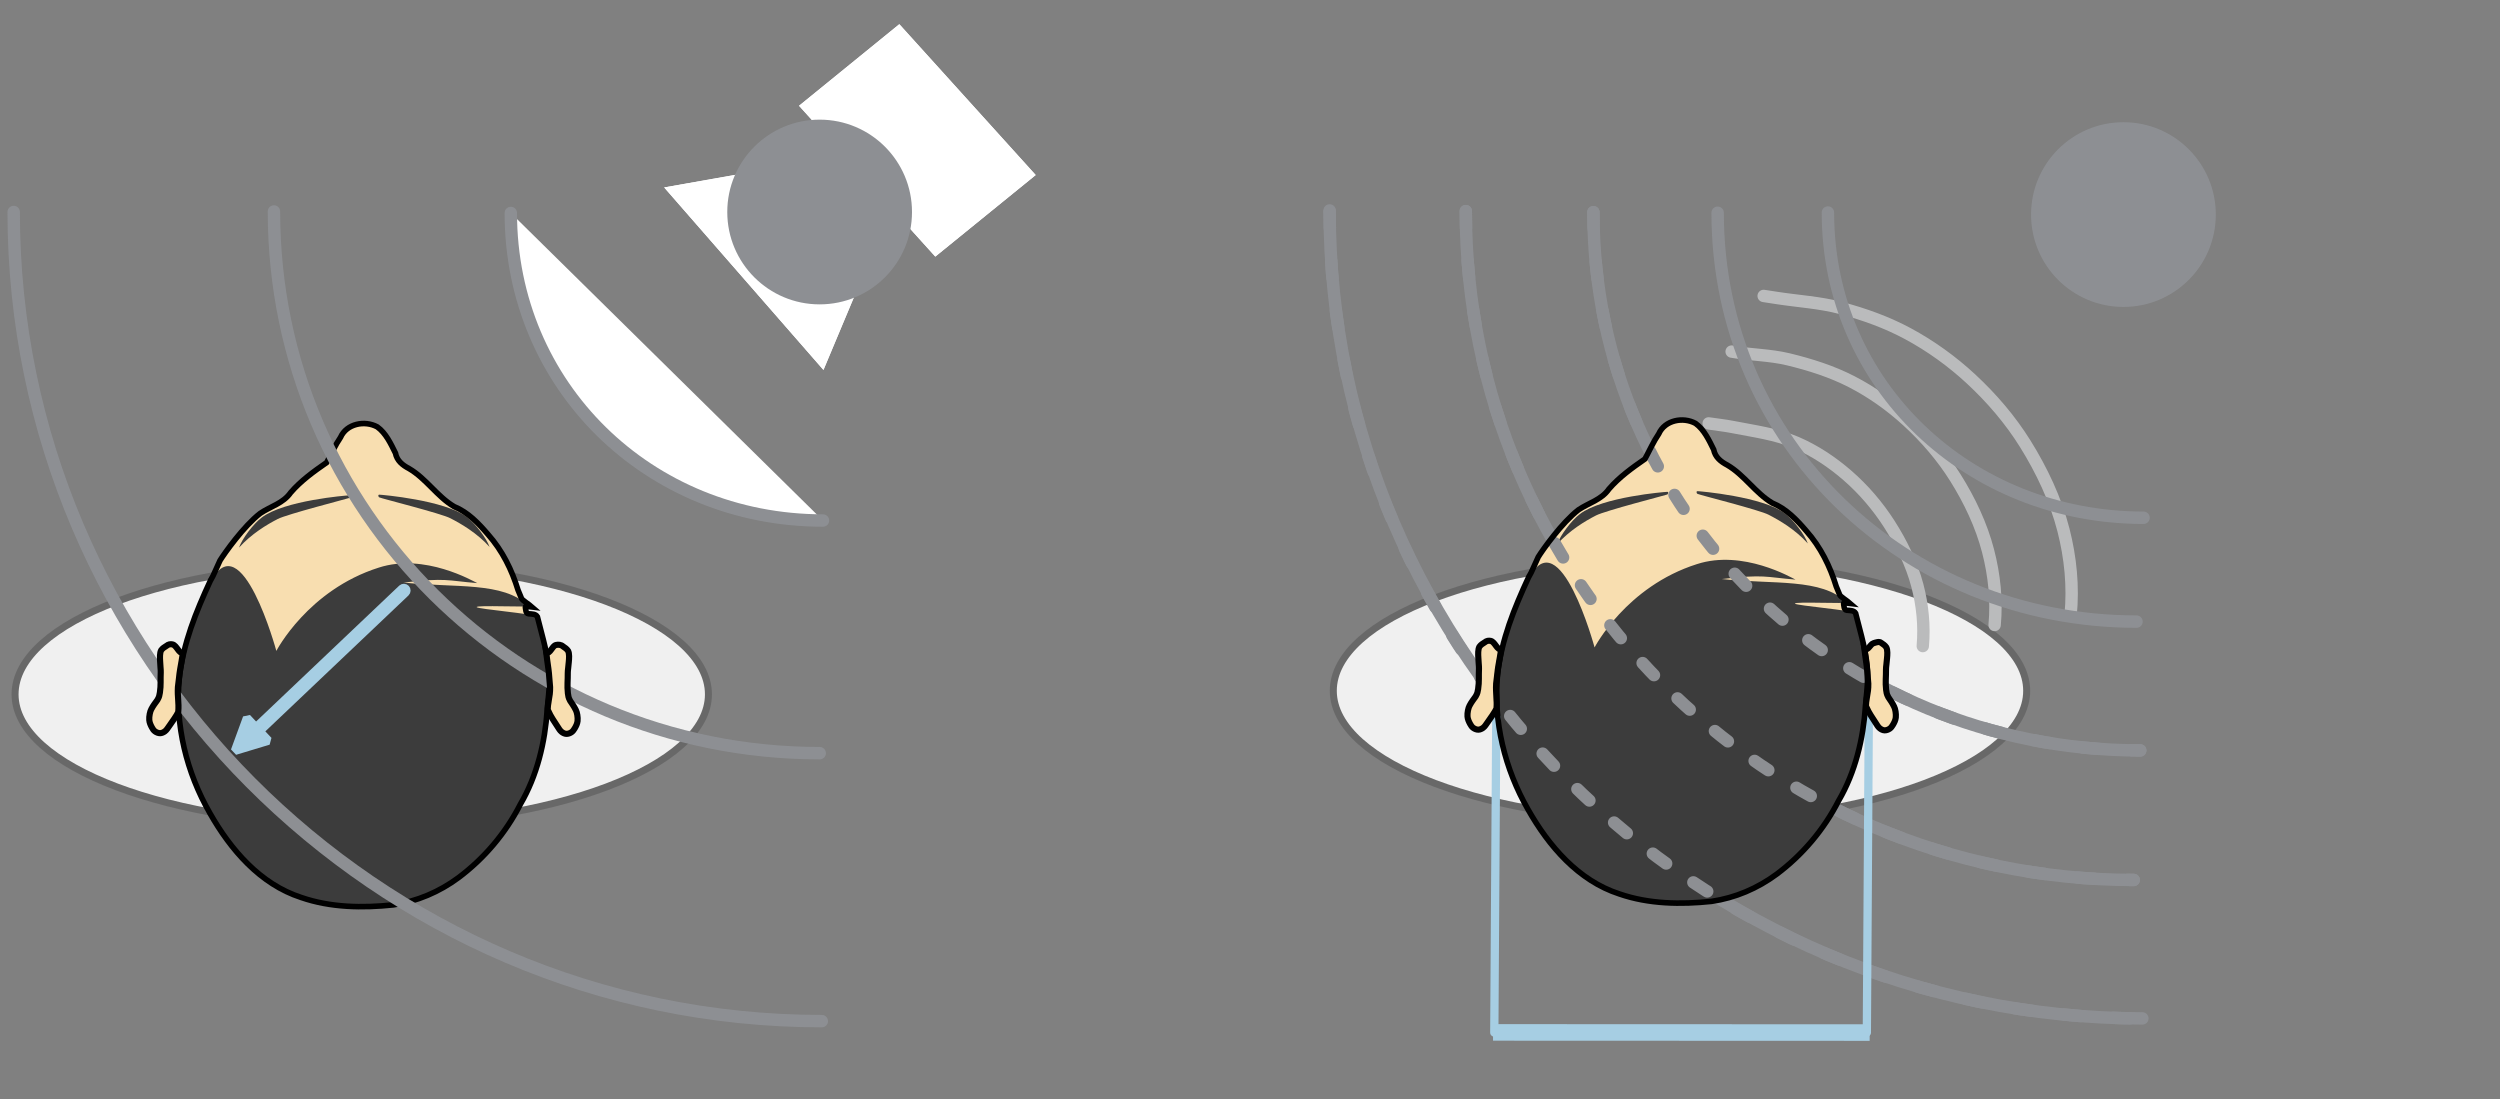 <?xml version="1.0" encoding="UTF-8" standalone="no"?>
<!-- Created with Inkscape (http://www.inkscape.org/) -->

<svg
   xmlns:dc="http://purl.org/dc/elements/1.1/"
   xmlns:cc="http://creativecommons.org/ns#"
   xmlns:rdf="http://www.w3.org/1999/02/22-rdf-syntax-ns#"
   xmlns:svg="http://www.w3.org/2000/svg"
   xmlns="http://www.w3.org/2000/svg"
   xmlns:sodipodi="http://sodipodi.sourceforge.net/DTD/sodipodi-0.dtd"
   xmlns:inkscape="http://www.inkscape.org/namespaces/inkscape"
   id="svg7310"
   version="1.1"
   inkscape:version="0.48.4 r9939"
   width="327.461"
   height="144"
   xml:space="preserve"
   sodipodi:docname="itd_ild.svg"><rect width="100%" height="100%" fill="#808080" stroke="none"/><defs
     id="defs7314"><clipPath
       clipPathUnits="userSpaceOnUse"
       id="clipPath7350"><path
         d="m 0,7 2575,0 0,1411 L 0,1418 0,7 z"
         id="path7352"
         inkscape:connector-curvature="0" /></clipPath><clipPath
       clipPathUnits="userSpaceOnUse"
       id="clipPath7362"><path
         d="m 0,7.93 2574.77,0 0,1410 -2574.77,0 L 0,7.93 z"
         id="path7364"
         inkscape:connector-curvature="0" /></clipPath><clipPath
       clipPathUnits="userSpaceOnUse"
       id="clipPath7372"><path
         d="m 0,7 2575,0 0,1411 L 0,1418 0,7 z"
         id="path7374"
         inkscape:connector-curvature="0" /></clipPath><clipPath
       clipPathUnits="userSpaceOnUse"
       id="clipPath7384"><path
         d="m 0,7.93 2574.77,0 0,1410 -2574.77,0 L 0,7.93 z"
         id="path7386"
         inkscape:connector-curvature="0" /></clipPath><clipPath
       clipPathUnits="userSpaceOnUse"
       id="clipPath7498"><path
         d="m 0,7 2575,0 0,1411 L 0,1418 0,7 z"
         id="path7500"
         inkscape:connector-curvature="0" /></clipPath><clipPath
       clipPathUnits="userSpaceOnUse"
       id="clipPath7532"><path
         d="m 0,7.93 2574.77,0 0,1410 -2574.77,0 L 0,7.93 z"
         id="path7534"
         inkscape:connector-curvature="0" /></clipPath><clipPath
       clipPathUnits="userSpaceOnUse"
       id="clipPath7554"><path
         d="m 0,7 2575,0 0,1411 L 0,1418 0,7 z"
         id="path7556"
         inkscape:connector-curvature="0" /></clipPath><clipPath
       clipPathUnits="userSpaceOnUse"
       id="clipPath7570"><path
         d="m 0,7.93 2574.77,0 0,1410 -2574.77,0 L 0,7.93 z"
         id="path7572"
         inkscape:connector-curvature="0" /></clipPath><clipPath
       clipPathUnits="userSpaceOnUse"
       id="clipPath7586"><path
         d="m 0,7 2575,0 0,1411 L 0,1418 0,7 z"
         id="path7588"
         inkscape:connector-curvature="0" /></clipPath><clipPath
       clipPathUnits="userSpaceOnUse"
       id="clipPath7612"><path
         d="m 0,7.93 2574.77,0 0,1410 -2574.77,0 L 0,7.93 z"
         id="path7614"
         inkscape:connector-curvature="0" /></clipPath></defs><sodipodi:namedview
     pagecolor="#ffffff"
     bordercolor="#666666"
     borderopacity="1"
     objecttolerance="10"
     gridtolerance="10"
     guidetolerance="10"
     inkscape:pageopacity="0"
     inkscape:pageshadow="2"
     inkscape:window-width="1366"
     inkscape:window-height="702"
     id="namedview7312"
     showgrid="false"
     inkscape:zoom="3.3064094"
     inkscape:cx="189.67579"
     inkscape:cy="57.559424"
     inkscape:window-x="0"
     inkscape:window-y="27"
     inkscape:window-maximized="1"
     inkscape:current-layer="g7318"
     fit-margin-top="0"
     fit-margin-left="0"
     fit-margin-right="0"
     fit-margin-bottom="0" /><g
     id="g7318"
     inkscape:groupmode="layer"
     inkscape:label="ink_ext_XXXXXX"
     transform="matrix(1.25,0,0,-1.25,-12.549,145.25)"><path
       id="path8522"
       class="fil0"
       d="m 11.617,43.441 c 0,-7.563 16.256,-13.712 36.329,-13.712 20.038,0 36.329,6.149 36.329,13.712 0,7.598 -16.292,13.747 -36.329,13.747 -20.073,0 -36.329,-6.149 -36.329,-13.747 z"
       inkscape:connector-curvature="0"
       style="fill:#f0f0f0;fill-opacity:1;fill-rule:evenodd;stroke:#686868;stroke-width:0.734;stroke-opacity:1" /><path
       id="path8524"
       class="fil1"
       d="m 48.123,22.166 c 0.389,0 0.777,0 1.166,0 13.995,0.247 17.352,16.009 17.811,21.769 0.247,2.898 -3.145,11.733 -3.923,13.323 -0.671,1.414 -3.039,4.276 -4.311,5.195 -0.459,0.318 -1.414,0.671 -1.696,0.884 -1.414,1.096 -2.403,2.297 -2.898,2.721 -0.459,0.459 -2.403,1.732 -2.403,1.732 0,0 -0.424,1.096 -0.671,1.484 -0.318,0.495 -0.954,1.626 -1.343,2.014 -0.353,0.389 -1.096,0.495 -1.696,0.495 -0.636,0 -1.343,-0.106 -1.732,-0.495 -0.389,-0.389 -1.025,-1.52 -1.343,-2.014 -0.247,-0.389 -0.671,-1.484 -0.671,-1.484 0,0 -1.944,-1.272 -2.403,-1.732 -0.495,-0.424 -1.484,-1.626 -2.898,-2.721 -0.283,-0.212 -1.237,-0.565 -1.696,-0.884 -1.272,-0.919 -3.64,-3.781 -4.311,-5.195 -0.777,-1.59 -4.17,-10.425 -3.923,-13.323 0.459,-5.76 3.817,-21.522 17.811,-21.769 0.389,0 0.777,0 1.131,0 z"
       inkscape:connector-curvature="0"
       style="fill:#f8deb0;fill-rule:evenodd" /><path
       id="path8526"
       class="fil2"
       d="m 32.326,32.38 c 0.035,0.035 0.035,0.106 0.071,0.141 0,-0.071 -0.035,-0.106 -0.071,-0.141 z"
       inkscape:connector-curvature="0"
       style="fill:#948b7c;fill-rule:evenodd"
       sodipodi:nodetypes="ccc" /><path
       id="path8528"
       class="fil2"
       d="m 34.235,31.319 c -0.106,-0.177 -0.247,-0.353 -0.389,-0.459 0.106,0.177 0.247,0.318 0.389,0.459 z"
       inkscape:connector-curvature="0"
       style="fill:#948b7c;fill-rule:evenodd"
       sodipodi:nodetypes="ccc" /><path
       id="path8530"
       class="fil5"
       d="m 46.604,64.291 c -0.212,0 -6.821,-0.53 -9.153,-2.332 -0.884,-0.671 -2.05,-2.226 -2.368,-3.145 1.308,1.449 2.898,2.403 4.064,3.004 0.954,0.495 7.28,2.12 7.457,2.191 0.106,0.035 0.177,0.318 0,0.283 z"
       inkscape:connector-curvature="0"
       style="fill:#3c3c3c;fill-opacity:1;fill-rule:evenodd" /><path
       id="path8532"
       class="fil5"
       d="m 49.82,64.362 c 0.177,0 6.821,-0.566 9.118,-2.332 0.884,-0.671 2.085,-2.226 2.403,-3.145 -1.308,1.449 -2.933,2.403 -4.099,3.004 -0.919,0.495 -7.28,2.085 -7.457,2.191 -0.106,0.035 -0.177,0.318 0.035,0.283 z"
       inkscape:connector-curvature="0"
       style="fill:#3c3c3c;fill-opacity:1;fill-rule:evenodd" /><g
       style="fill-rule:evenodd"
       id="g8534"
       transform="matrix(29.001,0,0,-29.001,43.926,141.955)"><path
         sodipodi:nodetypes="ccccccccccccc"
         style="fill:#3c3c3c;fill-opacity:1;fill-rule:evenodd"
         inkscape:connector-curvature="0"
         d="m 0.768,3.115 c 0.012,0.024 0.022,0.054 0.029,0.089 0.006,0.031 0.015,0.078 0.018,0.138 -0.778,0.293 -0.757,0.903 -1.277,0.394 -0.117,-0.293 -0.044,-0.557 0.055,-0.746 0.111,-0.214 0.237,0.25 0.237,0.25 0,0 0.114,-0.22 0.37,-0.301 0.166,-0.054 0.343,0.05 0.356,0.056 -0.111,-0.009 -0.111,-0.02 -0.266,-0.002 0.189,0.02 0.36,-0.004 0.45,0.084 0.007,0.007 -0.192,-0.004 -0.186,0.005 0.006,0.007 0.207,0.024 0.212,0.033 z"
         class="fil3"
         id="path8536" /><g
         id="g8538"><path
           id="path8540"
           style="fill:#3c3c3c;fill-opacity:1;fill-rule:evenodd"
           d="M 0.812,3.316 C 0.823,3.442 0.807,3.618 0.712,3.793 0.587,4.021 0.401,4.166 0.165,4.166 c -0.2,0 -0.406,-0.032 -0.582,-0.345 -0.022,-0.038 -0.04,-0.076 -0.055,-0.114 0.69,0.033 0.917,-0.646 1.278,-0.438 z"
           inkscape:connector-curvature="0"
           sodipodi:nodetypes="csscccc" /></g></g><path
       style="fill:none;stroke:#000000;stroke-width:0.586;stroke-linecap:butt;stroke-linejoin:miter;stroke-miterlimit:4;stroke-opacity:1;stroke-dasharray:none"
       d="m 32.087,55.356 c -1.526,-3.305 -2.839,-6.521 -3.258,-10.219 -0.475,-4.923 0.758,-9.876 3.201,-14.142 2.162,-3.816 5.267,-7.447 9.566,-8.838 3.085,-1.068 6.444,-1.117 9.66,-0.778 2.477,0.364 4.814,1.364 6.823,2.851 2.71,2.027 4.949,4.676 6.487,7.692 1.756,2.993 2.583,6.481 2.816,9.923 0.076,1.056 0.23,1.964 0.225,3.178 -0.009,2.213 -0.737,4.443 -1.259,6.553 -0.174,0.299 -0.568,0.277 -0.935,0.309 -0.309,0.027 -0.276,0.506 -0.326,0.67 -0.06,0.199 0.455,0.044 0.725,0.018 -0.315,0.278 -1.068,0.744 -1.13,0.923 -0.051,0.148 -0.164,0.403 -0.359,0.869 -0.652,2.129 -1.647,4.144 -3.133,5.818 -1.01,1.178 -2.104,2.338 -3.571,2.936 -1.777,1.055 -2.92,2.93 -4.718,3.979 -0.69,0.362 -1.266,0.823 -1.427,1.625 -0.487,0.981 -1.005,2.099 -1.902,2.743 -1.306,0.71 -3.208,0.347 -3.851,-1.095 -0.565,-0.828 -0.985,-1.785 -1.449,-2.636 -1.353,-0.94 -2.689,-1.896 -3.774,-3.15 -0.774,-1.124 -2.114,-1.448 -3.185,-2.174 -1.74,-1.342 -3.756,-4.192 -4.221,-4.945 -0.545,-1.168 -0.576,-1.314 -0.738,-1.624 -0.058,-0.11 -0.135,-0.238 -0.266,-0.486 z"
       id="path8542"
       inkscape:connector-curvature="0"
       sodipodi:nodetypes="ccccccccscsscscccccccccccsc" /><path
       inkscape:connector-curvature="0"
       id="path7340"
       style="fill:#a6cee3;fill-opacity:1;stroke:#a6cee3;stroke-width:0.867;stroke-linecap:butt;stroke-linejoin:bevel;stroke-miterlimit:10;stroke-opacity:1;stroke-dasharray:none"
       d="m 38.169,38.583 -3.516,-1.062 1.266,3.46 z M 52.543,54.117 36.837,39.204 c -0.113,-0.101 -0.285,-0.101 -0.387,0.016 -0.105,0.105 -0.098,0.281 0.012,0.386 L 52.176,54.523 c 0.105,0.098 0.277,0.098 0.383,-0.015 0.101,-0.11 0.101,-0.281 -0.016,-0.391 z"
       sodipodi:nodetypes="ccccccccccc" /><path
       inkscape:connector-curvature="0"
       id="path7354"
       style="fill:none;stroke:#8d8f93;stroke-width:1.301;stroke-linecap:round;stroke-linejoin:round;stroke-miterlimit:10;stroke-opacity:1;stroke-dasharray:none"
       d="M 38.746,94.039 C 38.746,62.691 64.352,37.277 95.934,37.277"
       sodipodi:nodetypes="cc" /><path
       sodipodi:nodetypes="caaaaaacccccccaccccc"
       inkscape:connector-curvature="0"
       id="path8546"
       d="m 67.555,41.563 c 0.141,-0.315 0.574,-1.009 0.9,-1.487 0.134,-0.197 0.246,-0.423 0.435,-0.569 0.139,-0.108 0.311,-0.197 0.486,-0.206 0.188,-0.009 0.383,0.064 0.54,0.168 0.146,0.096 0.251,0.249 0.341,0.4 0.143,0.238 0.273,0.5 0.303,0.776 0.042,0.381 -0.05,0.905 -0.173,1.137 -0.202,0.42 -0.394,0.661 -0.607,0.989 -0.214,0.411 -0.166,0.44 -0.234,0.794 -0.09,0.776 -1.43e-4,1.342 -0.011,2.126 -0.006,0.243 0.091,0.789 0.104,1.119 0.041,0.407 0.074,0.894 -0.067,1.182 -0.18,0.254 -0.291,0.293 -0.531,0.47 -0.21,0.189 -0.494,0.207 -0.739,0.151 -0.419,-0.096 -0.628,-0.996 -1.024,-0.782 0.158,-1.181 0.055,-0.564 0.23,-1.74 0.086,-0.583 0.103,-1.316 0.173,-1.901 0.022,-1.103 -0.289,-1.548 -0.243,-2.65 z"
       style="fill:#f8deb0;fill-opacity:1;fill-rule:evenodd;stroke:#000000;stroke-width:0.644;stroke-linecap:butt;stroke-linejoin:miter;stroke-miterlimit:4;stroke-opacity:1;stroke-dasharray:none" /><path
       inkscape:connector-curvature="0"
       id="path7376"
       style="fill:none;stroke:#8d8f93;stroke-width:1.301;stroke-linecap:round;stroke-linejoin:round;stroke-miterlimit:10;stroke-opacity:1;stroke-dasharray:none"
       d="M 11.473,93.984 C 11.473,47.624 49.453,9.199 96.152,9.199"
       sodipodi:nodetypes="cc" /><path
       style="fill:#f8deb0;fill-opacity:1;fill-rule:evenodd;stroke:#000000;stroke-width:0.644;stroke-linecap:butt;stroke-linejoin:miter;stroke-miterlimit:4;stroke-opacity:1;stroke-dasharray:none"
       d="m 28.716,41.569 c -0.152,-0.31 -0.609,-0.988 -0.952,-1.455 -0.141,-0.192 -0.261,-0.414 -0.454,-0.553 -0.143,-0.103 -0.317,-0.186 -0.493,-0.189 -0.189,-0.003 -0.38,0.077 -0.534,0.187 -0.143,0.101 -0.242,0.258 -0.326,0.411 -0.134,0.243 -0.255,0.509 -0.276,0.786 -0.029,0.382 0.082,0.902 0.213,1.13 0.217,0.412 0.417,0.646 0.641,0.967 0.228,0.403 0.181,0.433 0.261,0.786 0.117,0.772 0.047,1.341 0.086,2.124 0.014,0.242 -0.063,0.791 -0.064,1.122 -0.026,0.408 -0.042,0.896 0.109,1.179 0.189,0.248 0.301,0.283 0.547,0.451 0.216,0.182 0.426,0.204 0.641,0.159 0.453,-0.096 0.696,-1.051 1.099,-0.852 -0.2,-1.174 -0.075,-0.561 -0.291,-1.731 -0.106,-0.579 -0.149,-1.312 -0.24,-1.894 -0.06,-1.102 0.119,-1.528 0.035,-2.627 z"
       id="path8544"
       inkscape:connector-curvature="0"
       sodipodi:nodetypes="caaaaaacccccccacccc" /><path
       inkscape:connector-curvature="0"
       id="path7390"
       style="fill:#ffffff;fill-opacity:1;stroke:#8d8f93;stroke-width:1.301;stroke-linecap:round;stroke-linejoin:round;stroke-miterlimit:10;stroke-opacity:1;stroke-dasharray:none"
       d="M 63.566,93.883 C 63.566,75.754 78.012,61.656 96.277,61.656"
       sodipodi:nodetypes="cc" /><path
       inkscape:connector-curvature="0"
       id="path7396"
       style="fill:#ffffff;fill-opacity:1;fill-rule:evenodd;stroke:none"
       d="m 118.566,97.859 -14.289,15.805 -10.507,-8.547 14.277,-15.804 10.519,8.546" /><path
       inkscape:connector-curvature="0"
       id="path7398"
       style="fill:#ffffff;fill-opacity:1;fill-rule:evenodd;stroke:none"
       d="m 103.738,95.109 -4.324,4.95 -19.777,-3.5 16.691,-19.125 7.41,17.675" /><path
       inkscape:connector-curvature="0"
       id="path7400"
       style="fill:#ffffff;fill-opacity:1;fill-rule:evenodd;stroke:none"
       d="m 118.566,97.859 -14.289,15.805 -10.507,-8.547 14.277,-15.804 10.519,8.546" /><path
       inkscape:connector-curvature="0"
       id="path7402"
       style="fill:#ffffff;fill-opacity:1;fill-rule:evenodd;stroke:none"
       d="m 103.738,95.109 -4.324,4.95 -19.777,-3.5 16.691,-19.125 7.41,17.675" /><path
       inkscape:connector-curvature="0"
       id="path7408"
       style="fill:#ffffff;fill-opacity:1;fill-rule:nonzero;stroke:none"
       d="m 104.645,106.156 c -0.204,-0.176 -0.317,-0.359 -0.34,-0.551 -0.024,-0.187 0.027,-0.351 0.148,-0.492 0.125,-0.14 0.281,-0.211 0.473,-0.215 0.187,0 0.386,0.09 0.59,0.27 0.199,0.172 0.308,0.355 0.336,0.543 0.019,0.187 -0.028,0.355 -0.149,0.492 -0.125,0.141 -0.281,0.211 -0.473,0.215 -0.191,0 -0.386,-0.086 -0.585,-0.262 z m -0.457,0.574 c 0.179,0.157 0.39,0.266 0.636,0.325 0.242,0.058 0.481,0.043 0.707,-0.039 0.231,-0.086 0.434,-0.227 0.606,-0.426 0.269,-0.309 0.39,-0.645 0.363,-1.016 -0.027,-0.371 -0.195,-0.691 -0.5,-0.961 -0.305,-0.265 -0.648,-0.39 -1.023,-0.371 -0.375,0.024 -0.696,0.184 -0.957,0.485 -0.165,0.187 -0.278,0.402 -0.34,0.644 -0.067,0.242 -0.055,0.477 0.031,0.707 0.086,0.231 0.242,0.449 0.477,0.652" /><path
       inkscape:connector-curvature="0"
       id="path7410"
       style="fill:#ffffff;fill-opacity:1;fill-rule:nonzero;stroke:none"
       d="m 106.52,101.965 0.304,0.265 c -0.172,-0.019 -0.344,0 -0.512,0.067 -0.167,0.066 -0.308,0.168 -0.425,0.301 -0.121,0.136 -0.199,0.285 -0.235,0.445 -0.035,0.16 -0.019,0.312 0.047,0.457 0.067,0.141 0.196,0.297 0.387,0.465 l 1.285,1.125 0.469,-0.535 -0.934,-0.821 c -0.285,-0.25 -0.453,-0.41 -0.496,-0.488 -0.051,-0.074 -0.07,-0.156 -0.058,-0.242 0.007,-0.082 0.046,-0.168 0.117,-0.246 0.078,-0.09 0.176,-0.153 0.289,-0.184 0.117,-0.027 0.222,-0.019 0.32,0.02 0.098,0.035 0.293,0.183 0.582,0.437 l 0.856,0.75 0.472,-0.539 -2.031,-1.777 -0.437,0.5" /><path
       inkscape:connector-curvature="0"
       id="path7412"
       style="fill:#ffffff;fill-opacity:1;fill-rule:nonzero;stroke:none"
       d="m 109.062,99.063 -0.472,0.539 1.039,0.906 c 0.219,0.191 0.351,0.328 0.394,0.406 0.043,0.078 0.059,0.16 0.051,0.242 -0.008,0.086 -0.047,0.164 -0.109,0.235 -0.082,0.093 -0.18,0.156 -0.297,0.183 -0.113,0.031 -0.227,0.024 -0.336,-0.023 -0.105,-0.047 -0.273,-0.168 -0.5,-0.367 l -0.922,-0.805 -0.469,0.535 2.032,1.777 0.437,-0.5 -0.301,-0.257 c 0.387,0.023 0.696,-0.102 0.93,-0.368 0.106,-0.121 0.18,-0.246 0.223,-0.382 0.043,-0.137 0.054,-0.258 0.031,-0.368 -0.023,-0.109 -0.066,-0.207 -0.133,-0.3 -0.07,-0.094 -0.18,-0.211 -0.336,-0.348 l -1.262,-1.105" /><path
       inkscape:connector-curvature="0"
       id="path7414"
       style="fill:#ffffff;fill-opacity:1;fill-rule:nonzero;stroke:none"
       d="m 110.973,99.016 c -0.215,-0.188 -0.348,-0.356 -0.391,-0.5 -0.066,-0.207 -0.027,-0.395 0.109,-0.547 0.106,-0.125 0.25,-0.184 0.434,-0.18 0.18,0.008 0.375,0.102 0.586,0.285 0.23,0.203 0.363,0.395 0.391,0.567 0.031,0.175 -0.012,0.328 -0.129,0.461 -0.11,0.125 -0.254,0.187 -0.434,0.183 -0.176,-0.004 -0.363,-0.094 -0.566,-0.269 z m 0.199,-2.36 -0.438,0.5 0.297,0.258 c -0.187,-0.016 -0.359,0.004 -0.515,0.066 -0.157,0.067 -0.286,0.157 -0.383,0.27 -0.207,0.234 -0.285,0.516 -0.246,0.848 0.043,0.328 0.234,0.64 0.57,0.937 0.344,0.301 0.676,0.449 0.996,0.445 0.32,-0.007 0.59,-0.132 0.809,-0.378 0.195,-0.227 0.273,-0.508 0.23,-0.836 l 1.012,0.882 0.469,-0.535 -2.801,-2.457" /><path
       inkscape:connector-curvature="0"
       id="path7416"
       style="fill:#ffffff;fill-opacity:1;fill-rule:nonzero;stroke:none"
       d="m 97.871,106.078 0.555,-0.469 c -0.082,-0.113 -0.121,-0.23 -0.114,-0.347 0.008,-0.117 0.067,-0.239 0.176,-0.364 0.121,-0.14 0.239,-0.222 0.352,-0.25 0.074,-0.015 0.144,0.004 0.207,0.055 0.039,0.035 0.062,0.078 0.066,0.129 0,0.051 -0.027,0.129 -0.086,0.242 -0.285,0.516 -0.437,0.867 -0.461,1.055 -0.031,0.254 0.051,0.469 0.246,0.641 0.176,0.152 0.383,0.21 0.626,0.179 0.242,-0.035 0.492,-0.199 0.746,-0.488 0.242,-0.277 0.378,-0.523 0.406,-0.738 0.027,-0.215 -0.024,-0.426 -0.156,-0.633 l -0.539,0.426 c 0.062,0.089 0.085,0.183 0.074,0.281 -0.012,0.098 -0.063,0.203 -0.164,0.312 -0.121,0.145 -0.231,0.227 -0.325,0.254 -0.062,0.02 -0.117,0.004 -0.164,-0.035 -0.035,-0.031 -0.054,-0.078 -0.05,-0.137 0.007,-0.082 0.105,-0.293 0.289,-0.636 0.187,-0.34 0.281,-0.61 0.289,-0.809 0,-0.195 -0.082,-0.367 -0.254,-0.516 -0.188,-0.164 -0.414,-0.226 -0.684,-0.187 -0.269,0.039 -0.539,0.207 -0.804,0.516 -0.243,0.273 -0.379,0.543 -0.407,0.8 -0.031,0.262 0.032,0.5 0.176,0.719" /><path
       inkscape:connector-curvature="0"
       id="path7418"
       style="fill:#ffffff;fill-opacity:1;fill-rule:nonzero;stroke:none"
       d="m 100.758,103.664 c -0.203,-0.176 -0.317,-0.355 -0.34,-0.547 -0.023,-0.187 0.027,-0.355 0.148,-0.496 0.125,-0.137 0.282,-0.207 0.473,-0.211 0.188,0 0.387,0.086 0.59,0.266 0.199,0.176 0.309,0.355 0.332,0.547 0.023,0.187 -0.023,0.351 -0.145,0.492 -0.125,0.14 -0.281,0.211 -0.472,0.215 -0.192,0 -0.387,-0.086 -0.586,-0.266 z m -0.457,0.578 c 0.179,0.156 0.39,0.266 0.633,0.321 0.246,0.058 0.48,0.046 0.711,-0.04 0.23,-0.082 0.433,-0.222 0.605,-0.421 0.27,-0.309 0.391,-0.649 0.363,-1.02 -0.031,-0.371 -0.195,-0.687 -0.5,-0.953 -0.304,-0.27 -0.648,-0.395 -1.023,-0.375 -0.375,0.023 -0.695,0.184 -0.957,0.484 -0.164,0.188 -0.278,0.403 -0.344,0.645 -0.062,0.242 -0.051,0.476 0.035,0.707 0.086,0.23 0.246,0.449 0.477,0.652" /><path
       inkscape:connector-curvature="0"
       id="path7420"
       style="fill:#ffffff;fill-opacity:1;fill-rule:nonzero;stroke:none"
       d="m 102.633,99.477 0.305,0.265 c -0.176,-0.023 -0.344,0 -0.512,0.067 -0.168,0.066 -0.313,0.164 -0.43,0.296 -0.117,0.137 -0.195,0.29 -0.23,0.45 -0.036,0.16 -0.02,0.312 0.046,0.457 0.067,0.14 0.196,0.297 0.387,0.465 l 1.285,1.125 0.469,-0.536 -0.933,-0.82 c -0.286,-0.25 -0.45,-0.414 -0.5,-0.488 -0.047,-0.074 -0.067,-0.156 -0.055,-0.242 0.008,-0.086 0.047,-0.168 0.113,-0.246 0.082,-0.094 0.18,-0.153 0.293,-0.184 0.113,-0.027 0.223,-0.023 0.32,0.016 0.098,0.039 0.293,0.183 0.582,0.437 l 0.856,0.754 0.473,-0.539 -2.032,-1.777 -0.437,0.5" /><path
       inkscape:connector-curvature="0"
       id="path7422"
       style="fill:#ffffff;fill-opacity:1;fill-rule:nonzero;stroke:none"
       d="m 104.008,97.906 -0.469,0.535 2.027,1.782 0.438,-0.5 -0.289,-0.254 c 0.211,0.035 0.371,0.035 0.473,0.008 0.101,-0.032 0.191,-0.09 0.265,-0.176 0.109,-0.125 0.18,-0.27 0.211,-0.446 l -0.613,-0.242 c -0.02,0.145 -0.067,0.25 -0.133,0.328 -0.066,0.079 -0.145,0.122 -0.23,0.141 -0.086,0.016 -0.2,-0.012 -0.333,-0.074 -0.136,-0.067 -0.375,-0.25 -0.718,-0.551 l -0.629,-0.551" /><path
       inkscape:connector-curvature="0"
       id="path7424"
       style="fill:#ffffff;fill-opacity:1;fill-rule:nonzero;stroke:none"
       d="m 107.871,96.379 -0.559,0.445 c 0.09,0.114 0.137,0.223 0.133,0.332 0,0.11 -0.047,0.215 -0.133,0.317 -0.117,0.132 -0.257,0.199 -0.421,0.199 -0.161,-0.004 -0.352,-0.098 -0.567,-0.289 -0.242,-0.211 -0.375,-0.399 -0.402,-0.567 -0.031,-0.168 0.016,-0.32 0.133,-0.457 0.09,-0.101 0.191,-0.16 0.308,-0.175 0.114,-0.012 0.254,0.027 0.418,0.125 l 0.375,-0.606 c -0.293,-0.156 -0.566,-0.215 -0.828,-0.168 -0.258,0.051 -0.504,0.203 -0.73,0.465 -0.262,0.297 -0.375,0.613 -0.344,0.957 0.035,0.34 0.215,0.656 0.547,0.945 0.336,0.293 0.676,0.434 1.015,0.418 0.344,-0.011 0.645,-0.168 0.911,-0.472 0.218,-0.246 0.335,-0.489 0.355,-0.727 0.023,-0.238 -0.047,-0.488 -0.211,-0.742" /><path
       inkscape:connector-curvature="0"
       id="path7426"
       style="fill:#ffffff;fill-opacity:1;fill-rule:nonzero;stroke:none"
       d="m 109.047,94.555 c 0.152,0.136 0.234,0.285 0.246,0.429 0.016,0.149 -0.027,0.278 -0.121,0.387 -0.102,0.117 -0.231,0.176 -0.383,0.18 -0.152,0 -0.301,-0.067 -0.445,-0.196 l 0.703,-0.8 z m -0.57,-0.446 0.378,-0.613 c -0.257,-0.101 -0.503,-0.125 -0.734,-0.066 -0.234,0.058 -0.445,0.199 -0.644,0.422 -0.309,0.351 -0.422,0.714 -0.34,1.086 0.066,0.296 0.242,0.566 0.523,0.816 0.336,0.293 0.68,0.434 1.024,0.426 0.343,-0.008 0.632,-0.149 0.871,-0.418 0.265,-0.301 0.371,-0.625 0.328,-0.977 -0.051,-0.347 -0.281,-0.699 -0.699,-1.051 l -1.18,1.344 c -0.156,-0.14 -0.242,-0.297 -0.258,-0.457 -0.016,-0.156 0.031,-0.301 0.141,-0.426 0.07,-0.082 0.156,-0.132 0.254,-0.148 0.093,-0.02 0.207,0.004 0.336,0.062" /><path
       inkscape:connector-curvature="0"
       id="path7428"
       style="fill:#ffffff;fill-opacity:1;fill-rule:nonzero;stroke:none"
       d="m 84.953,96.457 0.262,-0.301 0.152,0.137 c 0.172,0.148 0.313,0.242 0.43,0.277 0.117,0.039 0.242,0.032 0.383,-0.019 C 86.316,96.5 86.449,96.398 86.582,96.25 c 0.133,-0.152 0.242,-0.32 0.324,-0.508 L 86.469,95.484 c -0.055,0.106 -0.117,0.196 -0.188,0.274 -0.066,0.078 -0.133,0.121 -0.199,0.121 -0.066,0 -0.152,-0.043 -0.254,-0.133 l -0.144,-0.125 0.351,-0.402 -0.422,-0.371 -0.351,0.402 -1.606,-1.406 -0.472,0.535 1.605,1.41 -0.258,0.297 0.422,0.371" /><path
       inkscape:connector-curvature="0"
       id="path7430"
       style="fill:#ffffff;fill-opacity:1;fill-rule:nonzero;stroke:none"
       d="m 87.141,90.508 -0.852,2.652 0.465,0.406 2.516,-1.191 -0.547,-0.477 -1.684,0.891 0.641,-1.809 -0.539,-0.472" /><path
       inkscape:connector-curvature="0"
       id="path7432"
       style="fill:#ffffff;fill-opacity:1;fill-rule:nonzero;stroke:none"
       d="m 90.168,87.414 -0.5,-0.437 -1.648,1.882 c 0.203,0.145 0.437,0.243 0.695,0.286 0.258,0.046 0.66,0.043 1.203,-0.012 0.437,-0.047 0.719,-0.063 0.848,-0.047 0.175,0.023 0.316,0.082 0.425,0.18 0.121,0.101 0.184,0.218 0.192,0.336 0.008,0.121 -0.039,0.238 -0.137,0.351 -0.098,0.113 -0.211,0.172 -0.336,0.18 -0.125,0.008 -0.269,-0.055 -0.437,-0.18 l -0.414,0.582 c 0.324,0.227 0.621,0.313 0.898,0.258 0.277,-0.055 0.523,-0.211 0.746,-0.461 0.242,-0.277 0.359,-0.559 0.348,-0.848 -0.012,-0.289 -0.129,-0.531 -0.348,-0.726 -0.129,-0.11 -0.265,-0.192 -0.422,-0.246 -0.152,-0.055 -0.336,-0.09 -0.547,-0.102 -0.136,-0.008 -0.359,0.008 -0.664,0.039 -0.304,0.035 -0.5,0.051 -0.59,0.051 -0.093,0 -0.175,-0.004 -0.246,-0.02 l 0.934,-1.066" /><path
       inkscape:connector-curvature="0"
       id="path7434"
       style="fill:#ffffff;fill-opacity:1;fill-rule:nonzero;stroke:none"
       d="m 90.07,86.52 2.801,2.453 0.473,-0.535 -1.489,-1.305 1.266,-0.004 0.582,-0.66 -1.351,0.047 -0.637,-1.875 -0.508,0.578 0.465,1.308 -0.481,0.024 -0.652,-0.571 -0.469,0.54" /><path
       inkscape:connector-curvature="0"
       id="path7436"
       style="fill:#ffffff;fill-opacity:1;fill-rule:nonzero;stroke:none"
       d="m 92,84.316 2.801,2.454 0.496,-0.567 -1.102,-0.965 0.969,-1.109 1.106,0.969 0.496,-0.571 -2.805,-2.453 -0.496,0.567 1.226,1.074 -0.968,1.109 L 92.496,83.75 92,84.316" /><path
       inkscape:connector-curvature="0"
       id="path7438"
       style="fill:#ffffff;fill-opacity:1;fill-rule:nonzero;stroke:none"
       d="m 94.281,81.711 0.418,0.367 1.543,0.004 c 0.25,0 0.434,-0.004 0.547,-0.012 -0.059,0.059 -0.133,0.141 -0.227,0.239 l -0.628,0.714 0.445,0.391 1.469,-1.68 -0.379,-0.332 -1.578,-0.007 -0.536,0.011 c 0.141,-0.14 0.227,-0.226 0.258,-0.265 l 0.731,-0.828 -0.473,-0.415 -1.59,1.813" /><path
       style="fill:#f0f0f0;fill-opacity:1;fill-rule:evenodd;stroke:#686868;stroke-width:0.734;stroke-opacity:1"
       inkscape:connector-curvature="0"
       d="m 149.752,43.809 c 0,-7.563 16.256,-13.712 36.329,-13.712 20.038,0 36.329,6.149 36.329,13.712 0,7.598 -16.292,13.747 -36.329,13.747 -20.073,0 -36.329,-6.149 -36.329,-13.747 z"
       class="fil0"
       id="path8494" /><path
       inkscape:connector-curvature="0"
       id="path7502"
       style="fill:none;stroke:#8d8f93;stroke-width:1.301;stroke-linecap:round;stroke-linejoin:round;stroke-miterlimit:10;stroke-opacity:1;stroke-dasharray:none"
       d="M 177.008,93.965 C 177.008,62.618 202.734,37.566 234.312,37.566"
       sodipodi:nodetypes="cc" /><path
       inkscape:connector-curvature="0"
       id="path7508"
       style="fill:none;stroke:#8d8f93;stroke-width:1.301;stroke-linecap:round;stroke-linejoin:round;stroke-miterlimit:10;stroke-opacity:1;stroke-dasharray:none"
       d="m 149.368,94.148 c 0,-46.356 38.468,-84.664 85.163,-84.664"
       sodipodi:nodetypes="cc" /><path
       inkscape:connector-curvature="0"
       id="path7514"
       style="fill:none;stroke:#8d8f93;stroke-width:1.301;stroke-linecap:round;stroke-linejoin:round;stroke-miterlimit:10;stroke-opacity:1;stroke-dasharray:none"
       d="m 163.637,94.078 c 0,-38.371 31.34,-70.086 69.992,-70.086"
       sodipodi:nodetypes="cc" /><path
       style="fill:none;stroke:#babbbc;stroke-width:1.296;stroke-linecap:round;stroke-linejoin:round;stroke-miterlimit:10;stroke-opacity:1;stroke-dasharray:none"
       d="m 219.051,50.707 c 0.243,2.602 -0.034,5.242 -0.685,7.753 -0.703,2.71 -1.933,5.299 -3.42,7.672 -1.381,2.204 -3.108,4.211 -5.026,5.967 -1.756,1.607 -3.73,3.011 -5.845,4.101 -2.086,1.075 -4.356,1.793 -6.637,2.346 -1.944,0.471 -3.972,0.463 -5.946,0.812 m 35.52,-27.613 c 0.296,2.993 -0.008,6.024 -0.747,8.912 -0.818,3.196 -2.268,6.247 -4.011,9.048 -1.555,2.498 -3.506,4.771 -5.662,6.773 -1.994,1.852 -4.238,3.469 -6.634,4.76 -2.194,1.182 -4.573,2.033 -6.981,2.676 -2.211,0.591 -4.521,0.714 -6.782,1.067 -0.449,0.07 -0.898,0.139 -1.348,0.208 M 211.523,48.5 c 0.186,2.132 -0.026,4.299 -0.571,6.354 -0.604,2.279 -1.667,4.447 -2.939,6.432 -1.21,1.888 -2.698,3.627 -4.391,5.097 -1.601,1.389 -3.406,2.596 -5.354,3.432 -2.115,0.908 -4.447,1.201 -6.705,1.647 -0.819,0.161 -1.652,0.242 -2.476,0.371"
       id="path7520"
       inkscape:connector-curvature="0"
       sodipodi:nodetypes="caaaaaccaaaaaaccaaaaac" /><path
       inkscape:connector-curvature="0"
       id="path7522"
       style="fill:none;stroke:#8d8f93;stroke-width:1.301;stroke-linecap:round;stroke-linejoin:round;stroke-miterlimit:10;stroke-opacity:1;stroke-dasharray:none"
       d="m 190.027,93.907 c 0,-24.063 19.657,-42.844 43.891,-42.844"
       sodipodi:nodetypes="cc" /><path
       inkscape:connector-curvature="0"
       id="path7560"
       style="fill:none;stroke:#8d8f93;stroke-width:1.301;stroke-linecap:round;stroke-linejoin:round;stroke-miterlimit:10;stroke-opacity:1;stroke-dasharray:none"
       d="m 201.582,93.93 c 0,-18.132 14.813,-31.985 33.074,-31.985"
       sodipodi:nodetypes="cc" /><path
       style="fill:#f8deb0;fill-rule:evenodd"
       inkscape:connector-curvature="0"
       d="m 186.258,22.535 c 0.389,0 0.777,0 1.166,0 13.995,0.247 17.352,16.009 17.811,21.769 0.247,2.898 -3.145,11.733 -3.923,13.323 -0.671,1.414 -3.039,4.276 -4.311,5.195 -0.459,0.318 -1.414,0.671 -1.696,0.884 -1.414,1.096 -2.403,2.297 -2.898,2.721 -0.459,0.459 -2.403,1.732 -2.403,1.732 0,0 -0.424,1.096 -0.671,1.484 -0.318,0.495 -0.954,1.626 -1.343,2.014 -0.353,0.389 -1.096,0.495 -1.696,0.495 -0.636,0 -1.343,-0.106 -1.732,-0.495 -0.389,-0.389 -1.025,-1.52 -1.343,-2.014 -0.247,-0.389 -0.671,-1.484 -0.671,-1.484 0,0 -1.944,-1.272 -2.403,-1.732 -0.495,-0.424 -1.484,-1.626 -2.898,-2.721 -0.283,-0.212 -1.237,-0.565 -1.696,-0.884 -1.272,-0.919 -3.64,-3.781 -4.311,-5.195 -0.777,-1.59 -4.17,-10.425 -3.923,-13.323 0.459,-5.76 3.817,-21.522 17.811,-21.769 0.389,0 0.777,0 1.131,0 z"
       class="fil1"
       id="path8496" /><path
       sodipodi:nodetypes="ccc"
       style="fill:#948b7c;fill-rule:evenodd"
       inkscape:connector-curvature="0"
       d="m 170.461,32.748 c 0.035,0.035 0.035,0.106 0.071,0.141 0,-0.071 -0.035,-0.106 -0.071,-0.141 z"
       class="fil2"
       id="path8498" /><path
       sodipodi:nodetypes="ccc"
       style="fill:#948b7c;fill-rule:evenodd"
       inkscape:connector-curvature="0"
       d="m 172.369,31.688 c -0.106,-0.177 -0.247,-0.353 -0.389,-0.459 0.106,0.177 0.247,0.318 0.389,0.459 z"
       class="fil2"
       id="path8500" /><path
       style="fill:#3c3c3c;fill-opacity:1;fill-rule:evenodd"
       inkscape:connector-curvature="0"
       d="m 184.738,64.66 c -0.212,0 -6.821,-0.53 -9.153,-2.332 -0.884,-0.671 -2.05,-2.226 -2.368,-3.145 1.308,1.449 2.898,2.403 4.064,3.004 0.954,0.495 7.28,2.12 7.457,2.191 0.106,0.035 0.177,0.318 0,0.283 z"
       class="fil5"
       id="path8502" /><path
       style="fill:#3c3c3c;fill-opacity:1;fill-rule:evenodd"
       inkscape:connector-curvature="0"
       d="m 187.954,64.73 c 0.177,0 6.821,-0.566 9.118,-2.332 0.884,-0.671 2.085,-2.226 2.403,-3.145 -1.308,1.449 -2.933,2.403 -4.099,3.004 -0.919,0.495 -7.28,2.085 -7.457,2.191 -0.106,0.035 -0.177,0.318 0.035,0.283 z"
       class="fil5"
       id="path8504" /><g
       style="fill-rule:evenodd"
       transform="matrix(29.001,0,0,-29.001,182.061,142.323)"
       id="g8506"><path
         id="path8508"
         class="fil3"
         d="m 0.768,3.115 c 0.012,0.024 0.022,0.054 0.029,0.089 0.006,0.031 0.015,0.078 0.018,0.138 -0.778,0.293 -0.757,0.903 -1.277,0.394 -0.117,-0.293 -0.044,-0.557 0.055,-0.746 0.111,-0.214 0.237,0.25 0.237,0.25 0,0 0.114,-0.22 0.37,-0.301 0.166,-0.054 0.343,0.05 0.356,0.056 -0.111,-0.009 -0.111,-0.02 -0.266,-0.002 0.189,0.02 0.36,-0.004 0.45,0.084 0.007,0.007 -0.192,-0.004 -0.186,0.005 0.006,0.007 0.207,0.024 0.212,0.033 z"
         inkscape:connector-curvature="0"
         style="fill:#3c3c3c;fill-opacity:1;fill-rule:evenodd"
         sodipodi:nodetypes="ccccccccccccc" /><g
         id="g8510"><path
           sodipodi:nodetypes="csscccc"
           inkscape:connector-curvature="0"
           d="M 0.812,3.316 C 0.823,3.442 0.807,3.618 0.712,3.793 0.587,4.021 0.401,4.166 0.165,4.166 c -0.2,0 -0.406,-0.032 -0.582,-0.345 -0.022,-0.038 -0.04,-0.076 -0.055,-0.114 0.69,0.033 0.917,-0.646 1.278,-0.438 z"
           style="fill:#3c3c3c;fill-opacity:1;fill-rule:evenodd"
           id="path8512" /></g></g><path
       inkscape:connector-curvature="0"
       id="path7590"
       style="fill:none;stroke:#8d8f93;stroke-width:1.301;stroke-linecap:round;stroke-linejoin:round;stroke-miterlimit:10;stroke-opacity:1;stroke-dasharray:1.735, 3.47;stroke-dashoffset:0"
       d="M 177.008,93.965 C 177.008,62.618 202.734,37.566 234.312,37.566"
       sodipodi:nodetypes="cc" /><path
       inkscape:connector-curvature="0"
       id="path7596"
       style="fill:none;stroke:#8d8f93;stroke-width:1.301;stroke-linecap:round;stroke-linejoin:round;stroke-miterlimit:10;stroke-opacity:1;stroke-dasharray:1.735, 3.47;stroke-dashoffset:0"
       d="m 149.368,94.027 c 0,-46.356 38.468,-84.543 85.163,-84.543"
       sodipodi:nodetypes="cc" /><path
       inkscape:connector-curvature="0"
       id="path7602"
       style="fill:none;stroke:#8d8f93;stroke-width:1.301;stroke-linecap:round;stroke-linejoin:round;stroke-miterlimit:10;stroke-opacity:1;stroke-dasharray:1.735, 3.47;stroke-dashoffset:0"
       d="m 163.637,94.078 c 0,-38.371 31.34,-70.086 69.992,-70.086"
       sodipodi:nodetypes="cc" /><path
       inkscape:connector-curvature="0"
       id="path7574"
       style="fill:none;stroke:#a6cee3;stroke-width:1.735;stroke-linecap:butt;stroke-linejoin:miter;stroke-miterlimit:4;stroke-opacity:1;stroke-dasharray:none"
       d="m 205.955,8 -39.464,0.016" /><path
       inkscape:connector-curvature="0"
       id="path7576"
       style="fill:none;stroke:#a6cee3;stroke-width:0.867;stroke-linecap:round;stroke-linejoin:miter;stroke-miterlimit:4;stroke-opacity:1;stroke-dasharray:none"
       d="M 166.83,41.046 166.623,8 M 205.869,41.752 205.662,8"
       sodipodi:nodetypes="cccc" /><path
       style="fill:#f8deb0;fill-opacity:1;fill-rule:evenodd;stroke:#000000;stroke-width:0.644;stroke-linecap:butt;stroke-linejoin:miter;stroke-miterlimit:4;stroke-opacity:1;stroke-dasharray:none"
       d="m 205.689,41.932 c 0.141,-0.315 0.574,-1.009 0.9,-1.487 0.134,-0.197 0.246,-0.423 0.435,-0.569 0.139,-0.108 0.311,-0.197 0.486,-0.206 0.188,-0.009 0.383,0.064 0.54,0.168 0.146,0.096 0.251,0.249 0.341,0.4 0.143,0.238 0.273,0.5 0.303,0.776 0.042,0.381 -0.05,0.905 -0.173,1.137 -0.202,0.42 -0.394,0.661 -0.607,0.989 -0.214,0.411 -0.166,0.44 -0.234,0.794 -0.09,0.776 -1.4e-4,1.342 -0.011,2.126 -0.006,0.243 0.091,0.789 0.103,1.119 0.041,0.407 0.074,0.894 -0.067,1.182 -0.18,0.254 -0.291,0.293 -0.531,0.47 -0.209,0.189 -0.553,0.048 -0.812,-0.032 -0.358,-0.111 -0.555,-0.813 -0.951,-0.599 0.158,-1.181 0.055,-0.564 0.23,-1.74 0.086,-0.583 0.103,-1.316 0.173,-1.901 0.022,-1.103 -0.289,-1.548 -0.243,-2.65 z"
       id="path8518"
       inkscape:connector-curvature="0"
       sodipodi:nodetypes="caaaaaacccccccaccccc" /><path
       sodipodi:nodetypes="caaaaaacccccccaccccc"
       inkscape:connector-curvature="0"
       id="path8516"
       d="m 166.85,41.937 c -0.152,-0.31 -0.609,-0.988 -0.952,-1.455 -0.141,-0.192 -0.261,-0.414 -0.454,-0.553 -0.143,-0.103 -0.317,-0.186 -0.493,-0.189 -0.189,-0.003 -0.38,0.077 -0.534,0.187 -0.143,0.101 -0.242,0.258 -0.326,0.411 -0.134,0.243 -0.255,0.509 -0.276,0.786 -0.029,0.382 0.082,0.902 0.213,1.13 0.217,0.412 0.417,0.646 0.641,0.967 0.228,0.403 0.181,0.433 0.261,0.786 0.117,0.772 0.047,1.341 0.086,2.124 0.014,0.242 -0.063,0.791 -0.064,1.122 -0.026,0.408 -0.042,0.896 0.109,1.179 0.189,0.248 0.301,0.283 0.547,0.451 0.216,0.182 0.426,0.204 0.641,0.159 0.453,-0.096 0.696,-1.051 1.099,-0.852 -0.2,-1.174 -0.075,-0.561 -0.291,-1.731 -0.106,-0.579 -0.149,-1.312 -0.24,-1.894 -0.06,-1.102 0.119,-1.528 0.035,-2.627 z"
       style="fill:#f8deb0;fill-opacity:1;fill-rule:evenodd;stroke:#000000;stroke-width:0.644;stroke-linecap:butt;stroke-linejoin:miter;stroke-miterlimit:4;stroke-opacity:1;stroke-dasharray:none" /><path
       sodipodi:nodetypes="ccccccccscsscscccccccccccsc"
       inkscape:connector-curvature="0"
       id="path8514"
       d="m 170.222,55.725 c -1.526,-3.305 -2.839,-6.521 -3.258,-10.219 -0.475,-4.923 0.758,-9.876 3.201,-14.142 2.162,-3.816 5.267,-7.447 9.566,-8.838 3.085,-1.068 6.444,-1.117 9.66,-0.778 2.477,0.364 4.814,1.364 6.823,2.851 2.71,2.027 4.949,4.676 6.487,7.692 1.756,2.993 2.583,6.481 2.816,9.923 0.076,1.056 0.23,1.964 0.225,3.178 -0.009,2.213 -0.737,4.443 -1.259,6.553 -0.174,0.299 -0.568,0.277 -0.935,0.309 -0.309,0.027 -0.276,0.506 -0.326,0.67 -0.06,0.199 0.455,0.044 0.725,0.018 -0.315,0.278 -1.068,0.744 -1.13,0.923 -0.051,0.148 -0.164,0.403 -0.359,0.869 -0.652,2.129 -1.647,4.144 -3.133,5.818 -1.01,1.178 -2.104,2.338 -3.571,2.936 -1.777,1.055 -2.92,2.93 -4.718,3.979 -0.69,0.362 -1.266,0.823 -1.427,1.625 -0.487,0.981 -1.005,2.099 -1.902,2.743 -1.306,0.71 -3.208,0.347 -3.851,-1.095 -0.565,-0.828 -0.985,-1.785 -1.449,-2.636 -1.353,-0.94 -2.689,-1.896 -3.774,-3.15 -0.774,-1.124 -2.114,-1.448 -3.185,-2.174 -1.74,-1.342 -3.756,-4.192 -4.221,-4.945 -0.545,-1.168 -0.576,-1.314 -0.738,-1.624 -0.058,-0.11 -0.135,-0.238 -0.266,-0.486 z"
       style="fill:none;stroke:#000000;stroke-width:0.586;stroke-linecap:butt;stroke-linejoin:miter;stroke-miterlimit:4;stroke-opacity:1;stroke-dasharray:none" /><path
       transform="matrix(0.8,0,0,-0.8,-24.324,170.173)"
       d="m 162.412,95.236 c 0,6.681 -5.416,12.098 -12.098,12.098 -6.681,0 -12.098,-5.416 -12.098,-12.098 0,-6.681 5.416,-12.098 12.098,-12.098 6.681,0 12.098,5.416 12.098,12.098 z"
       sodipodi:ry="12.097715"
       sodipodi:rx="12.097715"
       sodipodi:cy="95.235535"
       sodipodi:cx="150.31412"
       id="path11253"
       style="fill:#8d8f93;fill-opacity:1;fill-rule:nonzero;stroke:none"
       sodipodi:type="arc" /><path
       sodipodi:type="arc"
       style="fill:#8d8f93;fill-opacity:1;fill-rule:nonzero;stroke:none"
       id="path11251"
       sodipodi:cx="150.31412"
       sodipodi:cy="95.235535"
       sodipodi:rx="12.097715"
       sodipodi:ry="12.097715"
       d="m 162.412,95.236 c 0,6.681 -5.416,12.098 -12.098,12.098 -6.681,0 -12.098,-5.416 -12.098,-12.098 0,-6.681 5.416,-12.098 12.098,-12.098 6.681,0 12.098,5.416 12.098,12.098 z"
       transform="matrix(0.8,0,0,-0.8,112.298,169.904)" /></g></svg>